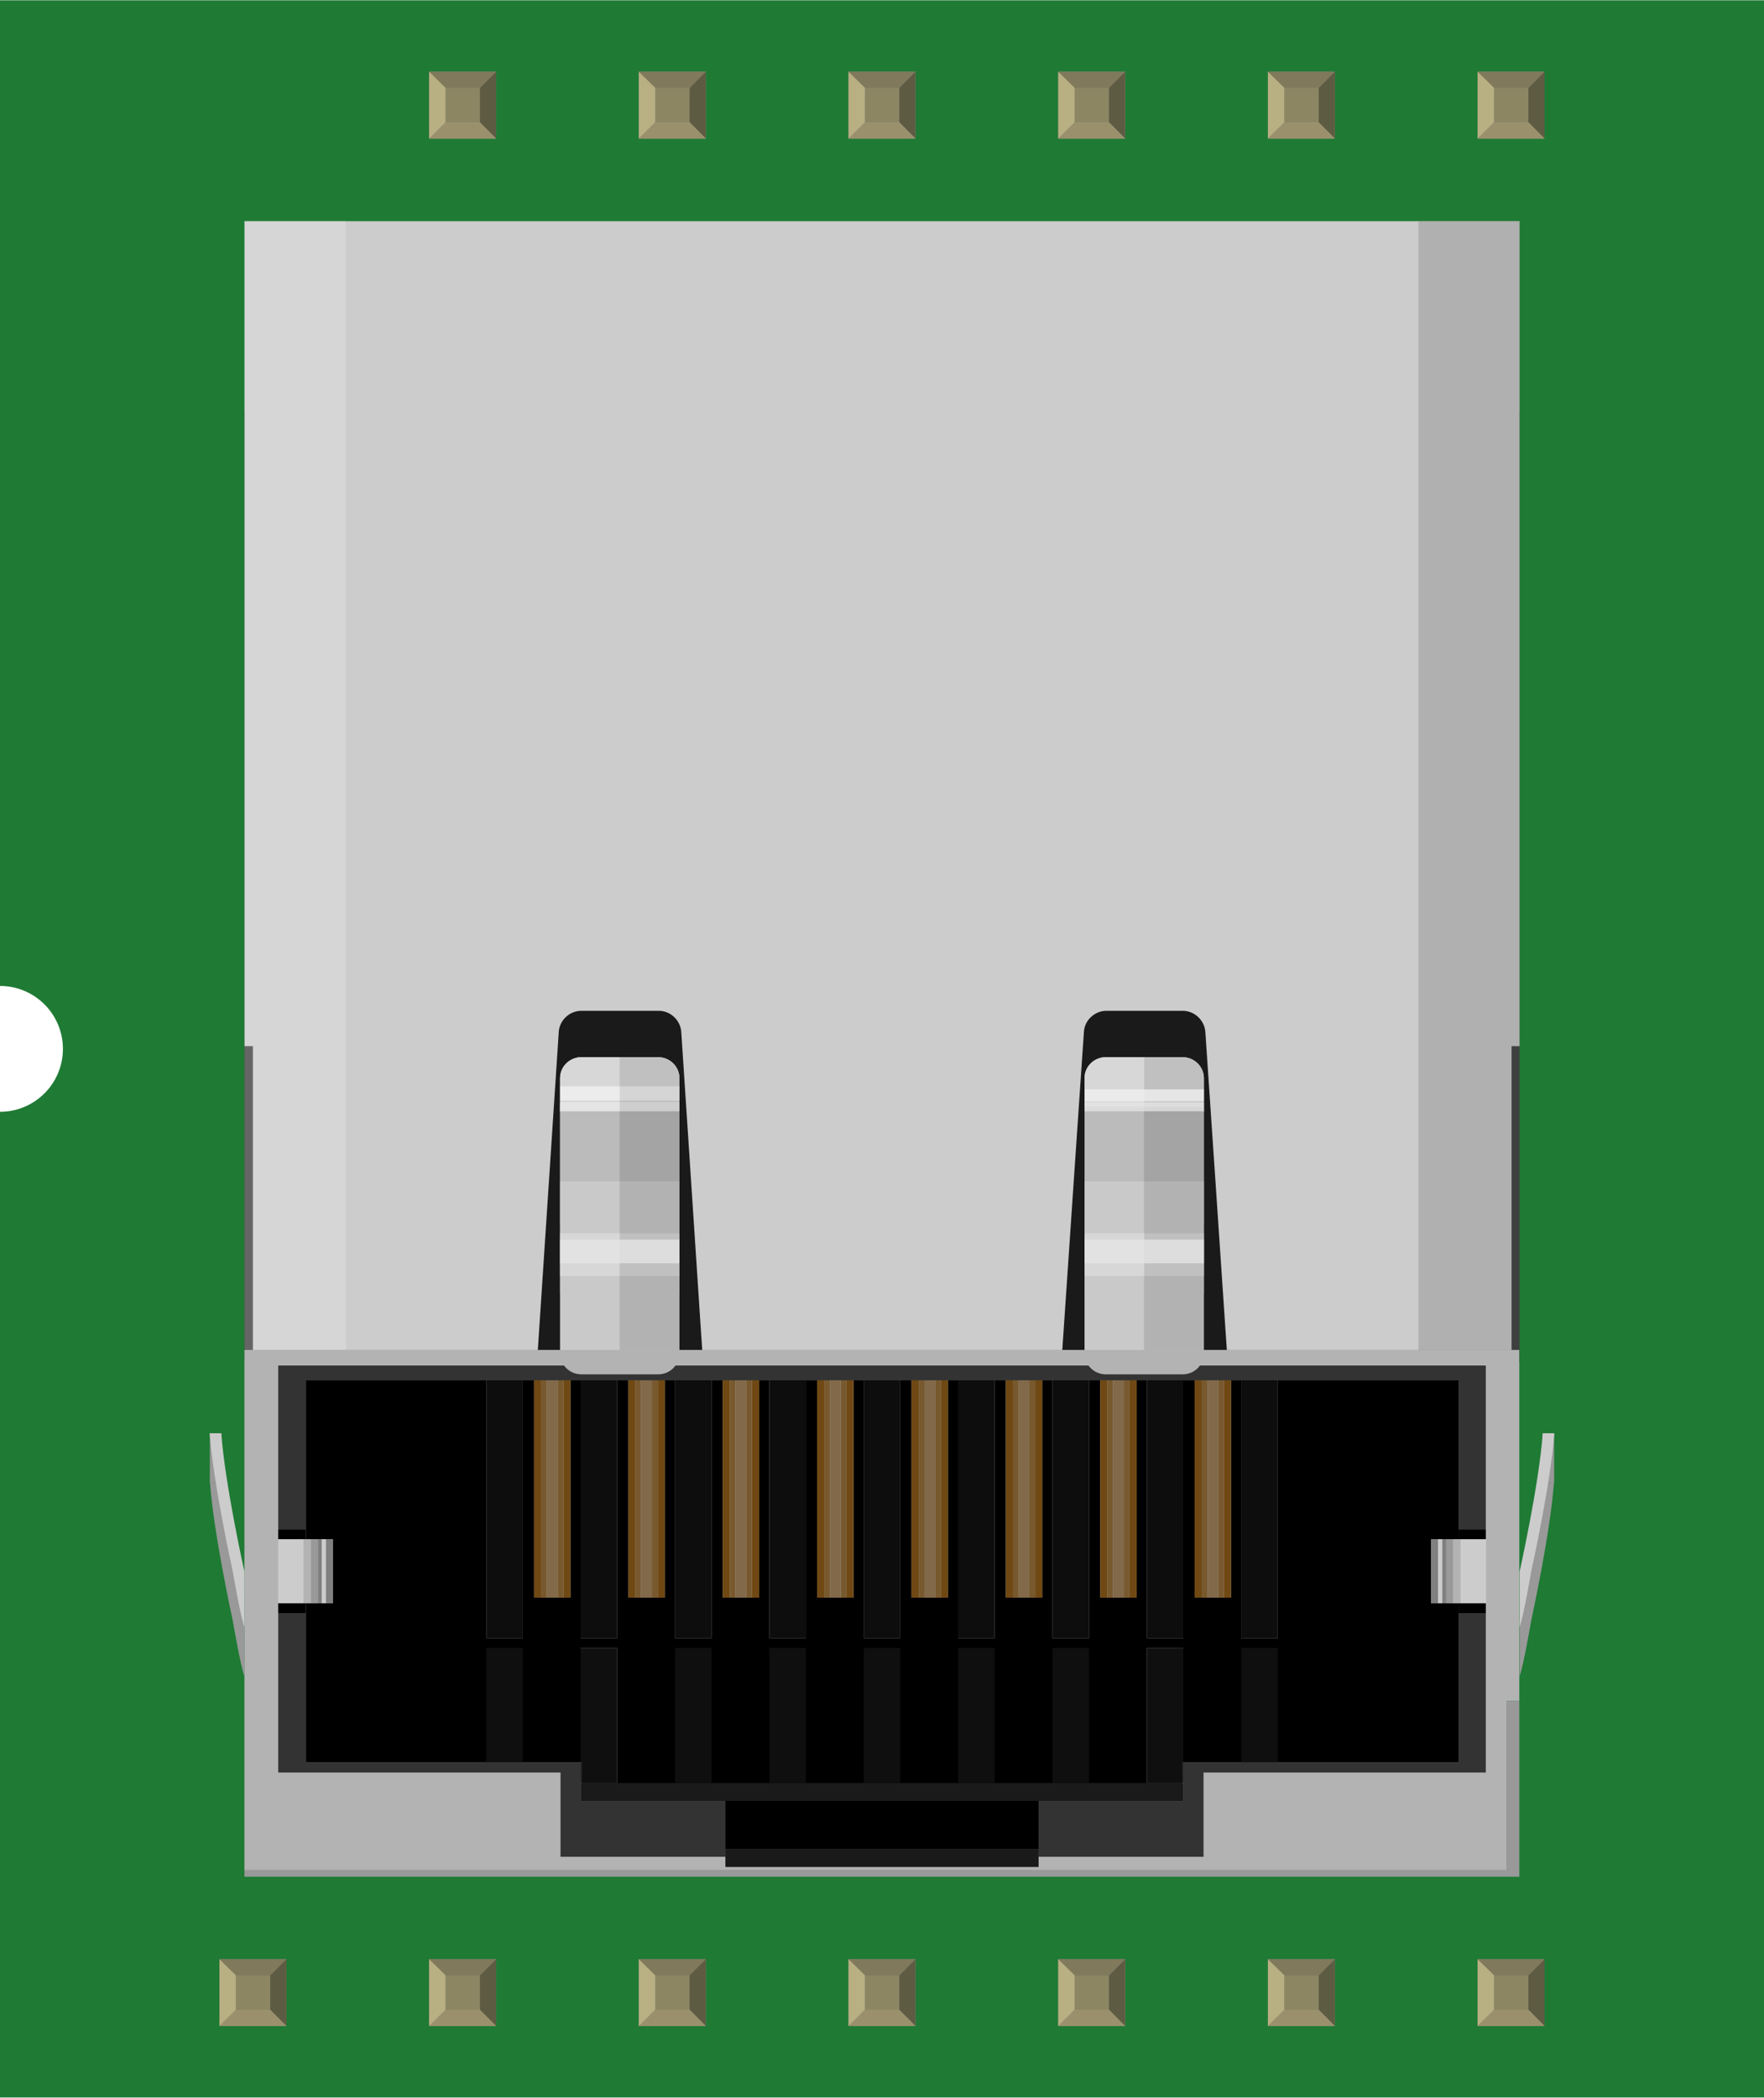 <?xml version='1.0' encoding='UTF-8' standalone='no'?>
<!-- Created with Fritzing (http://www.fritzing.org/) -->
<svg xmlns="http://www.w3.org/2000/svg" width="0.841in" x="0in" version="1.2" y="0in"  height="1in" viewBox="0 0 841.222 1000" baseProfile="tiny" xmlns:svg="http://www.w3.org/2000/svg">
 <desc>Fritzing breadboard generated by brd2svg</desc>
 <g id="breadboard">
  <g id="icon">
   <path fill="#1F7A34" stroke="none" stroke-width="0" d="M0,0L0,470A30,30 0 0 1 0,530L0,1000L841.222,1000L841.222,0L0,0z"/>
   <g transform="translate(100,105.334)">
    <g>
     <rect width="607.986" x="16.611" y="90.278" fill="#1A1A1A" height="453.764"/>
     <g>
      <g enable-background="new    ">
       <g>
        <polyline fill="#B3B3B3" points="32.681,779.903,32.681,739.722,167.306,739.722,167.306,779.903,32.681,779.903"/>
        <polyline fill="#B3B3B3" points="32.681,739.722,32.681,545.653,608.556,545.653,608.556,623.778,608.556,628.514,608.681,628.514,608.681,658.958,608.556,658.958,608.556,663.778,608.556,739.722,473.944,739.722,608.556,739.722,608.556,779.903,473.944,779.903,395.292,779.903,395.292,784.764,245.931,784.764,245.931,779.903,167.306,779.903,167.306,739.722,32.681,739.722"/>
        <polyline fill="#B3B3B3" points="624.542,538.208,16.556,538.208,16.556,789.403,624.542,789.403,624.542,789.333,16.556,789.333,16.556,786.208,624.542,786.208,618.431,786.208,618.431,705.597,624.542,705.597,624.542,538.208"/>
        <polyline fill="#333333" points="595.542,658.958,595.542,734.778,464.292,734.778,464.292,744.708,463.931,744.708,463.931,753.333,395.292,753.333,395.292,776.403,395.292,779.903,473.944,779.903,473.944,739.722,608.556,739.722,608.556,663.778,595.542,663.778,595.542,658.958"/>
        <polyline fill="#333333" points="608.556,545.653,32.681,545.653,32.681,739.722,167.306,739.722,167.306,779.903,245.931,779.903,245.931,753.333,177.306,753.333,177.306,744.708,176.931,744.708,176.931,734.778,45.806,734.778,45.806,663.778,32.681,663.778,32.681,623.778,45.806,623.778,45.806,552.694,131.931,552.694,149.306,552.694,154.667,552.694,158.056,552.694,160.681,552.694,165.931,552.694,168.681,552.694,172.042,552.694,176.931,552.694,194.306,552.694,199.681,552.694,203.056,552.694,205.681,552.694,210.931,552.694,213.681,552.694,217.056,552.694,221.931,552.694,239.306,552.694,244.681,552.694,248.056,552.694,250.806,552.694,255.931,552.694,258.556,552.694,262.056,552.694,266.931,552.694,284.292,552.694,289.681,552.694,293.056,552.694,295.806,552.694,300.931,552.694,303.556,552.694,307.056,552.694,311.931,552.694,329.292,552.694,334.667,552.694,338.167,552.694,340.806,552.694,345.931,552.694,348.667,552.694,352.042,552.694,356.944,552.694,374.306,552.694,379.667,552.694,383.167,552.694,385.806,552.694,390.917,552.694,393.667,552.694,397.056,552.694,401.917,552.694,419.306,552.694,424.681,552.694,428.056,552.694,430.792,552.694,436.042,552.694,438.667,552.694,442.069,552.694,446.917,552.694,464.292,552.694,469.681,552.694,473.042,552.694,475.806,552.694,481.042,552.694,483.681,552.694,487.056,552.694,491.917,552.694,509.306,552.694,595.542,552.694,595.542,628.514,595.542,623.778,608.556,623.778,608.556,545.653"/>
        <polyline points="177.306,753.278,177.306,744.708,463.792,744.708,463.792,753.278,177.306,753.278"/>
        <polyline points="131.931,734.778,131.931,680.333,149.306,680.333,149.306,734.778,131.931,734.778"/>
        <polyline points="221.931,744.708,221.931,680.333,239.306,680.333,239.306,744.708,221.931,744.708"/>
        <polyline points="266.931,744.708,266.931,680.333,284.292,680.333,284.292,744.708,266.931,744.708"/>
        <polyline points="311.931,744.708,311.931,680.333,329.292,680.333,329.292,744.708,311.931,744.708"/>
        <polyline points="356.944,744.708,356.944,680.333,374.306,680.333,374.306,744.708,356.944,744.708"/>
        <polyline points="401.917,744.708,401.917,680.333,419.306,680.333,419.306,744.708,401.917,744.708"/>
        <polyline points="491.917,734.778,491.917,680.333,509.306,680.333,509.306,734.778,491.917,734.778"/>
        <polyline points="595.542,552.694,509.306,552.694,509.306,675.639,491.917,675.639,491.917,552.694,487.056,552.694,487.056,656.347,469.681,656.347,469.681,552.694,464.292,552.694,464.292,675.639,446.917,675.639,446.917,552.694,442.069,552.694,442.069,656.347,424.681,656.347,424.681,552.694,419.306,552.694,419.306,675.639,401.917,675.639,401.917,552.694,397.056,552.694,397.056,656.347,379.667,656.347,379.667,552.694,374.306,552.694,374.306,675.639,356.944,675.639,356.944,552.694,352.042,552.694,352.042,656.347,334.667,656.347,334.667,552.694,329.292,552.694,329.292,675.639,311.931,675.639,311.931,552.694,307.056,552.694,307.056,656.347,289.681,656.347,289.681,552.694,284.292,552.694,284.292,675.639,266.931,675.639,266.931,552.694,262.056,552.694,262.056,656.347,244.681,656.347,244.681,552.694,239.306,552.694,239.306,675.639,221.931,675.639,221.931,552.694,217.056,552.694,217.056,656.347,199.681,656.347,199.681,552.694,194.306,552.694,194.306,675.639,176.931,675.639,176.931,552.694,172.042,552.694,172.042,656.347,154.667,656.347,154.667,552.694,149.306,552.694,149.306,675.639,131.931,675.639,131.931,552.694,45.806,552.694,45.806,623.778,45.806,628.514,48.306,628.514,51.667,628.514,53.431,628.514,55.431,628.514,58.806,628.514,58.806,658.958,45.806,658.958,45.806,663.778,45.806,734.778,176.931,734.778,176.931,680.333,194.306,680.333,194.306,744.708,177.306,744.708,177.306,753.333,245.931,753.333,245.931,779.903,245.931,776.403,395.292,776.403,395.292,753.333,463.931,753.333,463.931,744.708,446.917,744.708,446.917,680.333,464.292,680.333,464.292,734.778,595.542,734.778,595.542,658.958,582.417,658.958,582.417,628.514,585.778,628.514,587.806,628.514,589.694,628.514,592.931,628.514,595.542,628.514,595.542,552.694"/>
        <polyline fill="#1A1A1A" points="463.792,744.708,177.306,744.708,177.306,753.278,463.792,753.278,463.792,744.708"/>
        <polyline fill="#1A1A1A" points="395.292,776.403,245.931,776.403,245.931,779.903,245.931,784.764,395.292,784.764,395.292,779.903,395.292,776.403"/>
        <polyline points="608.556,658.958,595.542,658.958,595.542,663.778,608.556,663.778,608.556,658.958"/>
        <polyline points="608.556,623.778,595.542,623.778,595.542,628.514,596.431,628.514,608.556,628.514,608.556,623.778"/>
        <polyline points="45.806,623.778,32.681,623.778,32.681,663.778,45.806,663.778,45.806,658.958,32.681,658.958,32.681,628.514,44.806,628.514,45.806,628.514,45.806,623.778"/>
        <polyline fill="#CCCCCC" points="608.681,628.514,608.556,628.514,596.431,628.514,596.431,658.958,582.417,658.958,582.417,628.514,582.417,658.958,595.542,658.958,608.556,658.958,608.681,658.958,608.681,628.514"/>
        <polyline fill="#B3B3B3" points="596.431,628.514,595.542,628.514,592.931,628.514,592.931,658.958,582.417,658.958,582.417,628.514,582.417,658.958,596.431,658.958,596.431,628.514"/>
        <polyline fill="#999999" points="592.931,628.514,589.694,628.514,589.694,658.958,582.417,658.958,582.417,628.514,582.417,658.958,592.931,658.958,592.931,628.514"/>
        <polyline fill="#808080" points="589.694,628.514,587.806,628.514,587.806,658.958,585.778,658.958,585.778,628.514,582.417,628.514,582.417,658.958,589.694,658.958,589.694,628.514"/>
        <polyline fill="#CCCCCC" points="587.806,628.514,585.778,628.514,585.778,658.958,587.806,658.958,587.806,628.514"/>
        <polyline fill="#CCCCCC" points="44.806,628.514,32.681,628.514,32.681,658.958,45.806,658.958,58.806,658.958,44.806,658.958,44.806,628.514"/>
        <polyline fill="#B3B3B3" points="48.306,628.514,45.806,628.514,44.806,628.514,44.806,658.958,58.806,658.958,48.306,658.958,48.306,628.514"/>
        <polyline fill="#999999" points="51.667,628.514,48.306,628.514,48.306,658.958,58.806,658.958,51.667,658.958,51.667,628.514"/>
        <polyline fill="#808080" points="58.806,628.514,55.431,628.514,55.431,658.958,53.431,658.958,53.431,628.514,51.667,628.514,51.667,658.958,58.806,658.958,58.806,628.514"/>
        <polyline fill="#CCCCCC" points="55.431,628.514,53.431,628.514,53.431,658.958,55.431,658.958,55.431,628.514"/>
        <polyline fill="#0F0F0F" points="509.306,680.333,491.917,680.333,491.917,734.778,509.306,734.778,509.306,680.333"/>
        <polyline fill="#252525" points="464.292,734.778,463.931,734.778,463.931,744.708,464.292,744.708,464.292,734.778"/>
        <polyline fill="#0F0F0F" points="464.292,680.333,446.917,680.333,446.917,744.708,463.931,744.708,463.931,734.778,464.292,734.778,464.292,680.333"/>
        <polyline fill="#0F0F0F" points="419.306,680.333,401.917,680.333,401.917,744.708,419.306,744.708,419.306,680.333"/>
        <polyline fill="#0F0F0F" points="374.306,680.333,356.944,680.333,356.944,744.708,374.306,744.708,374.306,680.333"/>
        <polyline fill="#0F0F0F" points="329.292,680.333,311.931,680.333,311.931,744.708,329.292,744.708,329.292,680.333"/>
        <polyline fill="#0F0F0F" points="284.292,680.333,266.931,680.333,266.931,744.708,284.292,744.708,284.292,680.333"/>
        <polyline fill="#0F0F0F" points="239.306,680.333,221.931,680.333,221.931,744.708,239.306,744.708,239.306,680.333"/>
        <polyline fill="#252525" points="177.306,734.778,176.931,734.778,176.931,744.708,177.306,744.708,177.306,734.778"/>
        <polyline fill="#0F0F0F" points="194.306,680.333,176.931,680.333,176.931,734.778,177.306,734.778,177.306,744.708,194.306,744.708,194.306,680.333"/>
        <polyline fill="#0F0F0F" points="149.306,680.333,131.931,680.333,131.931,734.778,149.306,734.778,149.306,680.333"/>
        <polyline fill="#0D0D0D" points="509.306,552.694,491.917,552.694,491.917,675.639,509.306,675.639,509.306,552.694"/>
        <polyline fill="#0D0D0D" points="464.292,552.694,446.917,552.694,446.917,675.639,464.292,675.639,464.292,552.694"/>
        <polyline fill="#0D0D0D" points="419.306,552.694,401.917,552.694,401.917,675.639,419.306,675.639,419.306,552.694"/>
        <polyline fill="#0D0D0D" points="374.306,552.694,356.944,552.694,356.944,675.639,374.306,675.639,374.306,552.694"/>
        <polyline fill="#0D0D0D" points="329.292,552.694,311.931,552.694,311.931,675.639,329.292,675.639,329.292,552.694"/>
        <polyline fill="#0D0D0D" points="284.292,552.694,266.931,552.694,266.931,675.639,284.292,675.639,284.292,552.694"/>
        <polyline fill="#0D0D0D" points="239.306,552.694,221.931,552.694,221.931,675.639,239.306,675.639,239.306,552.694"/>
        <polyline fill="#0D0D0D" points="194.306,552.694,176.931,552.694,176.931,675.639,194.306,675.639,194.306,552.694"/>
        <polyline fill="#0D0D0D" points="149.306,552.694,131.931,552.694,131.931,675.639,149.306,675.639,149.306,552.694"/>
        <polyline fill="#6F4813" points="487.056,552.694,483.681,552.694,483.681,656.347,473.042,656.347,473.042,552.694,469.681,552.694,469.681,656.347,487.056,656.347,487.056,552.694"/>
        <polyline fill="#6F4813" points="442.069,552.694,438.667,552.694,438.667,656.347,428.056,656.347,428.056,552.694,424.681,552.694,424.681,656.347,442.069,656.347,442.069,552.694"/>
        <polyline fill="#6F4813" points="397.056,552.694,393.667,552.694,393.667,656.347,383.167,656.347,383.167,552.694,379.667,552.694,379.667,656.347,397.056,656.347,397.056,552.694"/>
        <polyline fill="#6F4813" points="352.042,552.694,348.667,552.694,348.667,656.347,338.167,656.347,338.167,552.694,334.667,552.694,334.667,656.347,352.042,656.347,352.042,552.694"/>
        <polyline fill="#6F4813" points="307.056,552.694,303.556,552.694,303.556,656.347,293.056,656.347,293.056,552.694,289.681,552.694,289.681,656.347,307.056,656.347,307.056,552.694"/>
        <polyline fill="#6F4813" points="262.056,552.694,258.556,552.694,258.556,656.347,248.056,656.347,248.056,552.694,244.681,552.694,244.681,656.347,262.056,656.347,262.056,552.694"/>
        <polyline fill="#6F4813" points="217.056,552.694,213.681,552.694,213.681,656.347,203.056,656.347,203.056,552.694,199.681,552.694,199.681,656.347,217.056,656.347,217.056,552.694"/>
        <polyline fill="#6F4813" points="172.042,552.694,168.681,552.694,168.681,656.347,158.056,656.347,158.056,552.694,154.667,552.694,154.667,656.347,172.042,656.347,172.042,552.694"/>
        <polyline fill="#78592E" points="483.681,552.694,481.042,552.694,481.042,656.347,475.806,656.347,475.806,552.694,473.042,552.694,473.042,656.347,483.681,656.347,483.681,552.694"/>
        <polyline fill="#78592E" points="438.667,552.694,436.042,552.694,436.042,656.347,430.792,656.347,430.792,552.694,428.056,552.694,428.056,656.347,438.667,656.347,438.667,552.694"/>
        <polyline fill="#78592E" points="393.667,552.694,390.917,552.694,390.917,656.347,385.806,656.347,385.806,552.694,383.167,552.694,383.167,656.347,393.667,656.347,393.667,552.694"/>
        <polyline fill="#78592E" points="348.667,552.694,345.931,552.694,345.931,656.347,340.806,656.347,340.806,552.694,338.167,552.694,338.167,656.347,348.667,656.347,348.667,552.694"/>
        <polyline fill="#78592E" points="303.556,552.694,300.931,552.694,300.931,656.347,295.806,656.347,295.806,552.694,293.056,552.694,293.056,656.347,303.556,656.347,303.556,552.694"/>
        <polyline fill="#78592E" points="258.556,552.694,255.931,552.694,255.931,656.347,250.806,656.347,250.806,552.694,248.056,552.694,248.056,656.347,258.556,656.347,258.556,552.694"/>
        <polyline fill="#78592E" points="213.681,552.694,210.931,552.694,210.931,656.347,205.681,656.347,205.681,552.694,203.056,552.694,203.056,656.347,213.681,656.347,213.681,552.694"/>
        <polyline fill="#78592E" points="168.681,552.694,165.931,552.694,165.931,656.347,160.681,656.347,160.681,552.694,158.056,552.694,158.056,656.347,168.681,656.347,168.681,552.694"/>
        <polyline fill="#81694A" points="481.042,552.694,475.806,552.694,475.806,656.347,481.042,656.347,481.042,552.694"/>
        <polyline fill="#81694A" points="436.042,552.694,430.792,552.694,430.792,656.347,436.042,656.347,436.042,552.694"/>
        <polyline fill="#81694A" points="390.917,552.694,385.806,552.694,385.806,656.347,390.917,656.347,390.917,552.694"/>
        <polyline fill="#81694A" points="345.931,552.694,340.806,552.694,340.806,656.347,345.931,656.347,345.931,552.694"/>
        <polyline fill="#81694A" points="300.931,552.694,295.806,552.694,295.806,656.347,300.931,656.347,300.931,552.694"/>
        <polyline fill="#81694A" points="255.931,552.694,250.806,552.694,250.806,656.347,255.931,656.347,255.931,552.694"/>
        <polyline fill="#81694A" points="210.931,552.694,205.681,552.694,205.681,656.347,210.931,656.347,210.931,552.694"/>
        <polyline fill="#81694A" points="165.931,552.694,160.681,552.694,160.681,656.347,165.931,656.347,165.931,552.694"/>
        <polyline fill="#999999" points="624.542,786.208,16.556,786.208,16.556,789.333,624.542,789.333,624.542,786.208"/>
        <polyline fill="#999999" points="624.542,705.597,618.431,705.597,618.431,786.208,624.542,786.208,624.542,705.597"/>
       </g>
      </g>
     </g>
     <g>
      <path fill="#B3B3B3" d="M167.097,408.625c0,-5.5,4.5,-9.986,10.056,-9.986l36.792,0c5.5,0,10.056,4.5,10.056,9.986l0,131.236c0,5.5,-4.5,9.986,-10.056,9.986l-36.792,0c-5.5,0,-10.056,-4.486,-10.056,-9.986L167.097,408.625z"/>
      <path fill="#B3B3B3" d="M417.194,408.625c0,-5.5,4.5,-9.986,10.069,-9.986l36.778,0c5.5,0,10.069,4.5,10.069,9.986l0,131.236c0,5.5,-4.5,9.986,-10.069,9.986l-36.778,0c-5.5,0,-10.069,-4.486,-10.069,-9.986L417.194,408.625z"/>
      <path fill="#CCCCCC" d="M167.097,408.625c0,-5.5,4.5,-9.986,10.056,-9.986l36.792,0c5.5,0,10.056,4.5,10.056,9.986l0,16.222L167.083,424.847L167.097,408.625L167.097,408.625z"/>
      <path fill="#CCCCCC" d="M417.194,408.625c0,-5.5,4.5,-9.986,10.069,-9.986l36.778,0c5.5,0,10.069,4.5,10.069,9.986l0,16.222l-56.917,0L417.194,408.625z"/>
      <rect width="56.917" x="167.097" y="422.264" fill="#999999" height="56.431"/>
      <rect width="56.917" x="417.194" y="422.264" fill="#999999" height="56.431"/>
      <rect width="56.917" x="167.097" y="457.833" fill="#B3B3B3" height="53.819"/>
      <rect width="56.917" x="417.194" y="457.833" fill="#B3B3B3" height="53.819"/>
      <rect width="56.917" x="167.097" y="482.583" fill="#CCCCCC" height="20.403"/>
      <rect width="56.917" x="417.194" y="482.583" fill="#CCCCCC" height="20.403"/>
      <rect width="56.917" x="167.097" y="420.111" fill="#E6E6E6" height="4.319"/>
      <rect width="56.917" x="167.139" y="412.514" fill="#F2F2F2" height="6.792"/>
      <path fill="#CCCCCC" d="M624.625,393.375L624.625,10.014l0,-10l-10.014,0L26.639,0.014L16.611,0.014l0,10l0,383.361l4,0l0,144.847L26.667,538.222l119.819,0l10,0l0.653,-9.958l4.667,-70.889l4.667,-70.889c0.361,-5.486,5.167,-9.972,10.708,-9.972l37.028,0c5.5,0,10.25,4.486,10.667,9.972l4.667,70.889l4.667,70.889l0,0l0.667,9.958l10.056,0l151.639,0l10.014,0l0.681,-9.958l0,0l4.806,-70.889l4.833,-70.903c0.319,-5.486,5.181,-9.958,10.667,-9.958l36.514,0c5.5,0,10.278,4.472,10.708,9.958l4.806,70.903l4.778,70.889l0,0l0.681,9.958l9.972,0l119.819,0L620.833,538.222l0,-144.861L624.625,393.375L624.625,393.375z"/>
     </g>
     <rect width="48.264" x="16.611" opacity="0.37" fill="#E6E6E6" height="538.208" enable-background="new    "/>
     <rect width="48.222" x="576.417" opacity="0.37" fill="#808080" height="538.208" enable-background="new    "/>
     <path opacity="0.45" fill="#E6E6E6" enable-background="new    " d="M195.528,538.208l-28.431,0c0,0,0,-122.958,0,-129.583c0,-6.653,6.014,-10.014,10.056,-10.014s18.375,0,18.375,0L195.528,538.208z"/>
     <path opacity="0.45" fill="#E6E6E6" enable-background="new    " d="M445.611,538.208l-28.375,0c0,0,0,-122.958,0,-129.583c0,-6.653,5.944,-10.014,9.986,-10.014s18.389,0,18.389,0L445.611,538.208L445.611,538.208z"/>
     <path opacity="0.45" fill="#B3B3B3" enable-background="new    " d="M445.667,538.208l28.444,0c0,0,0,-122.958,0,-129.583c0,-6.653,-6.042,-10.014,-10.083,-10.014s-18.361,0,-18.361,0L445.667,538.208z"/>
     <path opacity="0.45" fill="#B3B3B3" enable-background="new    " d="M195.528,538.208l28.486,0c0,0,0,-122.958,0,-129.583c0,-6.653,-6.014,-10.014,-10.056,-10.014s-18.431,0,-18.431,0L195.528,538.208z"/>
     <rect width="56.917" x="167.097" opacity="0.76" y="485.611" fill="#E6E6E6" height="11.292" enable-background="new    "/>
     <rect width="56.917" x="417.194" opacity="0.76" y="485.611" fill="#E6E6E6" height="11.292" enable-background="new    "/>
     <rect width="56.917" x="417.194" opacity="0.76" y="420.111" fill="#E6E6E6" height="4.319" enable-background="new    "/>
     <rect width="56.875" x="417.25" opacity="0.76" y="413.972" fill="#F2F2F2" height="5.694" enable-background="new    "/>
     <g>
      <g>
       <rect width="5.361" x="0.153" y="577.944" fill="#999999" height="23.597"/>
       <rect width="5.361" x="0.153" y="577.944" fill="#999999" height="23.597"/>
      </g>
      <path fill="#999999" d="M16.556,667.403c0,0,-9.139,-41.542,-10.875,-65.847L0.153,601.556c1.736,24.306,10.875,65.847,10.875,65.847s3.528,20.792,5.514,26.431C16.556,680.375,16.556,667.403,16.556,667.403z"/>
      <path fill="#CCCCCC" d="M16.556,643.958c0,0,-9.292,-41.708,-11.028,-66.014L0,577.944c1.736,24.306,11.028,66.014,11.028,66.014s3.528,20.792,5.514,26.431C16.556,656.944,16.556,643.958,16.556,643.958z"/>
     </g>
     <g>
      <g>
       <rect width="5.361" x="635.708" y="577.944" fill="#999999" height="23.597"/>
       <rect width="5.361" x="635.708" y="577.944" fill="#999999" height="23.597"/>
      </g>
      <path fill="#999999" d="M624.667,667.403c0,0,9.125,-41.542,10.861,-65.847l5.514,0c-1.736,24.306,-10.861,65.847,-10.861,65.847s-3.528,20.792,-5.514,26.431C624.667,680.375,624.667,667.403,624.667,667.403z"/>
      <path fill="#CCCCCC" d="M624.667,643.958c0,0,9.306,-41.708,11.042,-66.014l5.514,0c-1.736,24.306,-11.042,66.014,-11.042,66.014s-3.528,20.792,-5.514,26.431C624.667,656.944,624.667,643.958,624.667,643.958z"/>
     </g>
    </g>
   </g>
  </g>
  <g transform="translate(104.646,934.05)">
   <rect width="31.93" x="0" y="0" fill="#8D8C8C" height="31.9" id="connector0pin"/>
   <rect width="16.444" x="7.792" y="7.735" fill="#8C8663" height="16.415"/>
   <polygon fill="#B8AF82" points="0,31.9,7.792,24.137,7.792,6.972,0,0"/>
   <polygon fill="#80795B" points="24.208,7.763,7.903,7.763,0,0,31.93,0"/>
   <polygon fill="#5E5B43" points="24.208,24.137,24.208,7.763,31.93,0,31.93,31.9"/>
   <polygon fill="#9A916C" points="0,31.9,7.875,24.137,24.208,24.137,31.93,31.9"/>
  </g>
  <g transform="translate(204.646,934.05)">
   <rect width="31.93" x="0" y="0" fill="#8D8C8C" height="31.9" id="connector1pin"/>
   <rect width="16.444" x="7.792" y="7.735" fill="#8C8663" height="16.415"/>
   <polygon fill="#B8AF82" points="0,31.9,7.792,24.137,7.792,6.972,0,0"/>
   <polygon fill="#80795B" points="24.208,7.763,7.903,7.763,0,0,31.93,0"/>
   <polygon fill="#5E5B43" points="24.208,24.137,24.208,7.763,31.93,0,31.93,31.9"/>
   <polygon fill="#9A916C" points="0,31.9,7.875,24.137,24.208,24.137,31.93,31.9"/>
  </g>
  <g transform="translate(204.646,34.05)">
   <rect width="31.93" x="0" y="0" fill="#8D8C8C" height="31.9" id="connector12pin"/>
   <rect width="16.444" x="7.792" y="7.735" fill="#8C8663" height="16.415"/>
   <polygon fill="#B8AF82" points="0,31.9,7.792,24.137,7.792,6.972,0,0"/>
   <polygon fill="#80795B" points="24.208,7.763,7.903,7.763,0,0,31.93,0"/>
   <polygon fill="#5E5B43" points="24.208,24.137,24.208,7.763,31.93,0,31.93,31.9"/>
   <polygon fill="#9A916C" points="0,31.9,7.875,24.137,24.208,24.137,31.93,31.9"/>
  </g>
  <g transform="translate(304.646,934.05)">
   <rect width="31.93" x="0" y="0" fill="#8D8C8C" height="31.9" id="connector2pin"/>
   <rect width="16.444" x="7.792" y="7.735" fill="#8C8663" height="16.415"/>
   <polygon fill="#B8AF82" points="0,31.9,7.792,24.137,7.792,6.972,0,0"/>
   <polygon fill="#80795B" points="24.208,7.763,7.903,7.763,0,0,31.93,0"/>
   <polygon fill="#5E5B43" points="24.208,24.137,24.208,7.763,31.93,0,31.93,31.9"/>
   <polygon fill="#9A916C" points="0,31.9,7.875,24.137,24.208,24.137,31.93,31.9"/>
  </g>
  <g transform="translate(304.646,34.05)">
   <rect width="31.93" x="0" y="0" fill="#8D8C8C" height="31.9" id="connector11pin"/>
   <rect width="16.444" x="7.792" y="7.735" fill="#8C8663" height="16.415"/>
   <polygon fill="#B8AF82" points="0,31.9,7.792,24.137,7.792,6.972,0,0"/>
   <polygon fill="#80795B" points="24.208,7.763,7.903,7.763,0,0,31.93,0"/>
   <polygon fill="#5E5B43" points="24.208,24.137,24.208,7.763,31.93,0,31.93,31.9"/>
   <polygon fill="#9A916C" points="0,31.9,7.875,24.137,24.208,24.137,31.93,31.9"/>
  </g>
  <g transform="translate(404.646,934.05)">
   <rect width="31.93" x="0" y="0" fill="#8D8C8C" height="31.9" id="connector3pin"/>
   <rect width="16.444" x="7.792" y="7.735" fill="#8C8663" height="16.415"/>
   <polygon fill="#B8AF82" points="0,31.9,7.792,24.137,7.792,6.972,0,0"/>
   <polygon fill="#80795B" points="24.208,7.763,7.903,7.763,0,0,31.93,0"/>
   <polygon fill="#5E5B43" points="24.208,24.137,24.208,7.763,31.93,0,31.93,31.9"/>
   <polygon fill="#9A916C" points="0,31.9,7.875,24.137,24.208,24.137,31.93,31.9"/>
  </g>
  <g transform="translate(404.646,34.05)">
   <rect width="31.93" x="0" y="0" fill="#8D8C8C" height="31.9" id="connector10pin"/>
   <rect width="16.444" x="7.792" y="7.735" fill="#8C8663" height="16.415"/>
   <polygon fill="#B8AF82" points="0,31.9,7.792,24.137,7.792,6.972,0,0"/>
   <polygon fill="#80795B" points="24.208,7.763,7.903,7.763,0,0,31.93,0"/>
   <polygon fill="#5E5B43" points="24.208,24.137,24.208,7.763,31.93,0,31.93,31.9"/>
   <polygon fill="#9A916C" points="0,31.9,7.875,24.137,24.208,24.137,31.93,31.9"/>
  </g>
  <g transform="translate(504.646,934.05)">
   <rect width="31.93" x="0" y="0" fill="#8D8C8C" height="31.9" id="connector4pin"/>
   <rect width="16.444" x="7.792" y="7.735" fill="#8C8663" height="16.415"/>
   <polygon fill="#B8AF82" points="0,31.9,7.792,24.137,7.792,6.972,0,0"/>
   <polygon fill="#80795B" points="24.208,7.763,7.903,7.763,0,0,31.93,0"/>
   <polygon fill="#5E5B43" points="24.208,24.137,24.208,7.763,31.93,0,31.93,31.9"/>
   <polygon fill="#9A916C" points="0,31.9,7.875,24.137,24.208,24.137,31.93,31.9"/>
  </g>
  <g transform="translate(504.646,34.05)">
   <rect width="31.93" x="0" y="0" fill="#8D8C8C" height="31.9" id="connector9pin"/>
   <rect width="16.444" x="7.792" y="7.735" fill="#8C8663" height="16.415"/>
   <polygon fill="#B8AF82" points="0,31.9,7.792,24.137,7.792,6.972,0,0"/>
   <polygon fill="#80795B" points="24.208,7.763,7.903,7.763,0,0,31.93,0"/>
   <polygon fill="#5E5B43" points="24.208,24.137,24.208,7.763,31.93,0,31.93,31.9"/>
   <polygon fill="#9A916C" points="0,31.9,7.875,24.137,24.208,24.137,31.93,31.9"/>
  </g>
  <g transform="translate(604.646,934.05)">
   <rect width="31.93" x="0" y="0" fill="#8D8C8C" height="31.9" id="connector5pin"/>
   <rect width="16.444" x="7.792" y="7.735" fill="#8C8663" height="16.415"/>
   <polygon fill="#B8AF82" points="0,31.9,7.792,24.137,7.792,6.972,0,0"/>
   <polygon fill="#80795B" points="24.208,7.763,7.903,7.763,0,0,31.93,0"/>
   <polygon fill="#5E5B43" points="24.208,24.137,24.208,7.763,31.93,0,31.93,31.9"/>
   <polygon fill="#9A916C" points="0,31.9,7.875,24.137,24.208,24.137,31.93,31.9"/>
  </g>
  <g transform="translate(604.646,34.05)">
   <rect width="31.93" x="0" y="0" fill="#8D8C8C" height="31.9" id="connector8pin"/>
   <rect width="16.444" x="7.792" y="7.735" fill="#8C8663" height="16.415"/>
   <polygon fill="#B8AF82" points="0,31.9,7.792,24.137,7.792,6.972,0,0"/>
   <polygon fill="#80795B" points="24.208,7.763,7.903,7.763,0,0,31.93,0"/>
   <polygon fill="#5E5B43" points="24.208,24.137,24.208,7.763,31.93,0,31.93,31.9"/>
   <polygon fill="#9A916C" points="0,31.9,7.875,24.137,24.208,24.137,31.93,31.9"/>
  </g>
  <g transform="translate(704.646,934.05)">
   <rect width="31.93" x="0" y="0" fill="#8D8C8C" height="31.9" id="connector6pin"/>
   <rect width="16.444" x="7.792" y="7.735" fill="#8C8663" height="16.415"/>
   <polygon fill="#B8AF82" points="0,31.9,7.792,24.137,7.792,6.972,0,0"/>
   <polygon fill="#80795B" points="24.208,7.763,7.903,7.763,0,0,31.93,0"/>
   <polygon fill="#5E5B43" points="24.208,24.137,24.208,7.763,31.93,0,31.93,31.9"/>
   <polygon fill="#9A916C" points="0,31.9,7.875,24.137,24.208,24.137,31.93,31.9"/>
  </g>
  <g transform="translate(704.646,34.05)">
   <rect width="31.93" x="0" y="0" fill="#8D8C8C" height="31.9" id="connector7pin"/>
   <rect width="16.444" x="7.792" y="7.735" fill="#8C8663" height="16.415"/>
   <polygon fill="#B8AF82" points="0,31.9,7.792,24.137,7.792,6.972,0,0"/>
   <polygon fill="#80795B" points="24.208,7.763,7.903,7.763,0,0,31.93,0"/>
   <polygon fill="#5E5B43" points="24.208,24.137,24.208,7.763,31.93,0,31.93,31.9"/>
   <polygon fill="#9A916C" points="0,31.9,7.875,24.137,24.208,24.137,31.93,31.9"/>
  </g>
 </g>
</svg>
